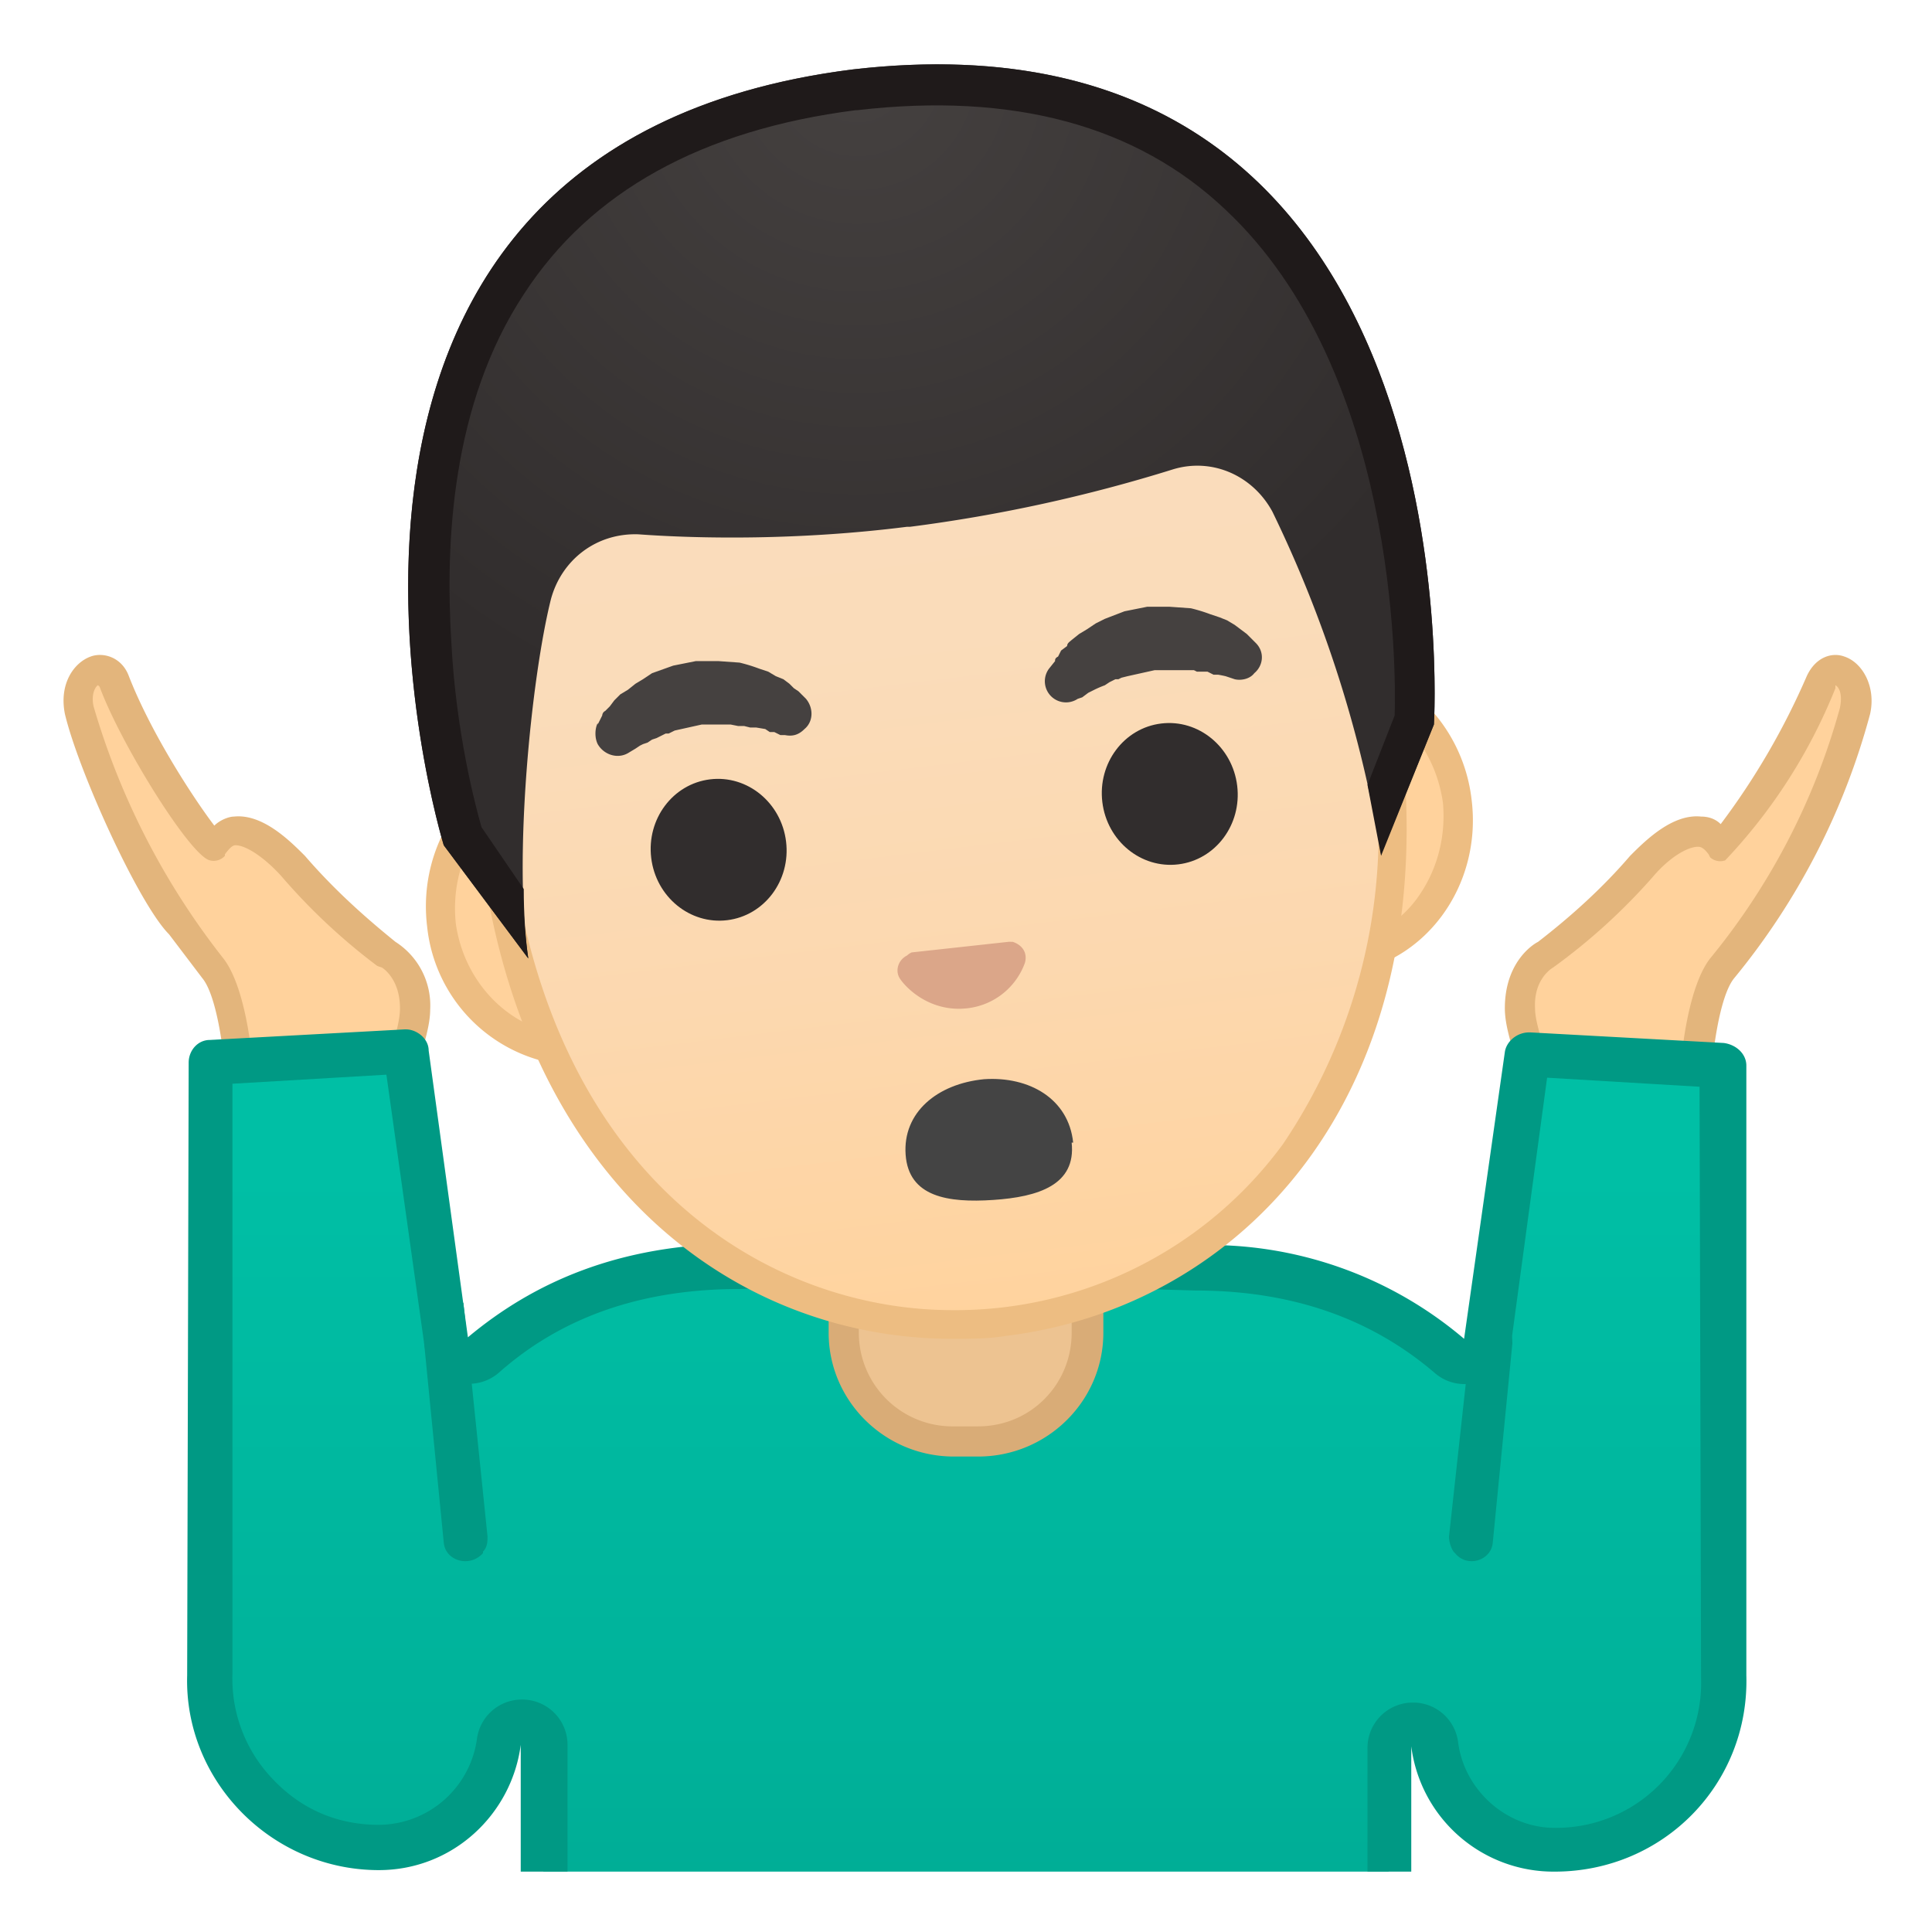 <svg viewBox="0 0 128 128" xmlns="http://www.w3.org/2000/svg" xmlns:xlink="http://www.w3.org/1999/xlink"><defs><path id="a" d="M4 4h120v120H4z"/></defs><clipPath id="b"><use xlink:href="#a"/></clipPath><g clip-path="url(#b)"><path d="M25.7 63.2a39.5 39.5 0 0 1-6.2-5.8c-1.3-1.4-4-3.6-5.3-1.4-.2.3-4.7-6-6.6-10.9-.8-1.7-2.8-.3-2.3 2a48.5 48.5 0 0 0 8.9 17c1.5 2 1.8 8 1.8 8l9.5 1.7 1.1-3.4c.5-1.5 1-2.6 1-3.6 0-2.7-1.8-3.6-1.9-3.6z" fill="#FFD29C"/><path d="M25.5 74.8h-.2l-9.5-1.6a1 1 0 0 1-.8-1c-.1-2.2-.6-6.2-1.6-7.4l-2.2-2.9c-2-2-6-10.8-6.9-14.6-.4-2 .6-3.4 1.7-3.8.8-.3 2 0 2.5 1.2 1.5 3.9 4.4 8.3 5.7 10 .4-.4 1-.6 1.3-.6 1.9-.2 3.7 1.6 4.7 2.6 1.9 2.2 3.9 4 6 5.7a5 5 0 0 1 2.3 4.5c0 1-.4 2.3-.9 3.9L26.4 74a1 1 0 0 1-1 .7zm-8.6-3.5l8 1.3.8-2.5c.5-1.4.8-2.5.8-3.3 0-2-1.2-2.7-1.2-2.7L25 64a40.2 40.2 0 0 1-6.4-6c-1.1-1.2-2.3-2-3-2-.2 0-.4.2-.7.6v.1a1 1 0 0 1-1 .3c-1.3-.3-5.9-7.7-7.3-11.5l-.1-.1c-.1 0-.5.5-.3 1.4a49.3 49.3 0 0 0 8.6 16.7c1.4 1.8 1.9 6 2 7.8z" fill="#E3B57C"/></g><g clip-path="url(#b)"><path d="M102.5 63.2c2.2-1.7 4.3-3.6 6.3-5.8 1.2-1.4 3.8-3.6 5.2-1.4.3.3 4.7-6 6.6-10.9.8-1.7 2.8-.3 2.3 2a48.5 48.5 0 0 1-8.8 17c-1.6 2-1.8 8-1.8 8l-9.6 1.7-1.1-3.4c-.5-1.5-.9-2.6-.9-3.6 0-2.7 1.7-3.6 1.8-3.6z" fill="#FFD29C"/><path d="M102.8 74.8a1 1 0 0 1-1-.7l-1.2-3.3c-.5-1.7-.9-2.9-.9-4 0-3 1.8-4.2 2.2-4.4 2.2-1.7 4.3-3.6 6.1-5.7 1-1 2.8-2.8 4.7-2.6.4 0 .9.1 1.3.5a48 48 0 0 0 5.7-9.8c.6-1.3 1.7-1.6 2.5-1.3 1.2.4 2.1 2 1.7 3.8a46.5 46.5 0 0 1-9 17.5c-1 1.2-1.5 5.2-1.6 7.4 0 .5-.4.9-.9 1l-9.5 1.5h-.2zm.1-10.7s-1.3.7-1.2 2.7c0 .8.4 2 .8 3.3l1 2.6 7.8-1.4c.1-1.8.6-6 2-7.8a44.9 44.9 0 0 0 8.6-16.6c.2-1-.1-1.4-.3-1.5v.2a36 36 0 0 1-7.3 11.4 1 1 0 0 1-1-.2l-.1-.2c-.3-.4-.5-.5-.7-.5-.7 0-1.9.7-3 2a40 40 0 0 1-6.6 6zm-.4-1zm13.7-1.8z" fill="#E3B57C"/></g><g clip-path="url(#b)"><linearGradient id="c" x1="64.1" x2="64.1" y1="77.6" y2="129.9" gradientUnits="userSpaceOnUse"><stop stop-color="#00BFA5" offset="0"/><stop stop-color="#00B29A" offset=".7"/><stop stop-color="#00AB94" offset="1"/></linearGradient><path d="M36 130.5v-15c0-.5-.2-1-.7-1.2l-.7-.2c-.3 0-.5 0-.7.2-.5.2-.8.6-.8 1-.6 4-4 7-8 7A11 11 0 0 1 13.9 111l.1-40.6 12.8-.8.1.1 2.7 19a1.5 1.5 0 0 0 2.4 1 25.2 25.2 0 0 1 17-6h6.8l7.7-.3.6.1 8.2.2 6.9.2c6.6 0 12.3 2 16.9 5.8a1.5 1.5 0 0 0 1.5.3c.5-.2.8-.6 1-1.2l2.6-19 12.9.7.1 40.6a11.1 11.1 0 0 1-11.2 11.4 8 8 0 0 1-8-7 1.5 1.5 0 0 0-1.4-1.3c-.3 0-.5 0-.7.2-.5.2-.9.8-.9 1.3v14.8H36z" fill="url(#c)"/><path d="M25.6 71.2L28.1 89a3 3 0 0 0 5 1.9c4.2-3.7 9.5-5.5 15.9-5.5l6.8-.2 7.5-.2.8.1 8.2.2 6.9.2c6.3 0 11.6 1.8 15.9 5.5a3 3 0 0 0 3 .5 3 3 0 0 0 2-2.4l2.4-17.7 10.1.6.1 39.2a9.6 9.6 0 0 1-9.7 9.9c-3.2 0-6-2.5-6.4-5.7a3 3 0 0 0-3-2.6 3 3 0 0 0-3 3V129h-53v-13.4a3 3 0 0 0-3-3 3 3 0 0 0-3 2.6 6.6 6.6 0 0 1-6.5 5.7c-2.7 0-5.1-1-7-3a9.6 9.6 0 0 1-2.7-7V71.8l10.2-.6m1.3-3h-.1l-12.9.7c-.8 0-1.4.7-1.4 1.5l-.1 40.6c-.2 7 5.6 12.9 12.7 12.9 4.9 0 8.8-3.7 9.4-8.3V132h59v-16.3a9.5 9.5 0 0 0 9.5 8.3c7.2 0 12.9-5.8 12.7-13V70.6c0-.8-.7-1.4-1.5-1.5l-12.8-.7h-.1c-.8 0-1.5.6-1.6 1.3l-2.7 19a26.1 26.1 0 0 0-17.8-6.2l-15-.4c-6.3 0-12.6.3-15.2.3-8 0-13.7 2.6-18 6.2l-2.6-19c0-.8-.8-1.4-1.5-1.4z" fill="#009984"/></g><path d="M32 102.8v.1c-.9 1-2.5.5-2.6-.7L28.1 89c0-.5.2-1 .6-1.3l2-1.4 1.6 15.5c0 .3 0 .7-.3 1zm64.3 0l.1.1c.8 1 2.4.5 2.5-.7l1.3-13.2c0-.5-.1-1-.5-1.3l-2-1.4-1.7 15.5c0 .3.1.7.3 1z" clip-path="url(#b)" fill="#009984"/><g clip-path="url(#b)"><path d="M63.2 95.5c-4 0-7.3-3.2-7.3-7.2v-9h16.2v9c0 4-3.3 7.2-7.3 7.2h-1.6z" fill="#EDC391"/><path d="M71 80.3v8c0 3.4-2.7 6.2-6.2 6.2h-1.6a6.2 6.2 0 0 1-6.3-6.2v-8h14.2m2-2H54.9v10c0 4.5 3.7 8.2 8.3 8.2h1.6c4.6 0 8.3-3.7 8.3-8.2v-10z" fill="#D9AC77"/></g><g clip-path="url(#b)"><path d="M38.2 69.7a9.2 9.2 0 0 1-9-8.4c-.5-5.2 2.9-9.9 7.7-10.5l49.7-6h1c4.5 0 8.3 3.5 9 8.3.2 2.5-.4 5-1.9 7a8.5 8.5 0 0 1-5.8 3.5l-49.7 6h-1z" fill="#FFD29C"/><path d="M87.6 45.7c4 0 7.4 3.2 8 7.5.2 2.3-.4 4.5-1.7 6.3a7.4 7.4 0 0 1-5.1 3l-6.7.9-36.3 4.4-6.7.8h-.9c-4 0-7.4-3.2-8-7.4-.5-4.7 2.5-8.9 6.8-9.4l6.7-.8L80 46.6l6.7-.8h1m0-2h-1.2l-6.7.8L43.5 49l-6.7.8c-5.4.7-9.2 5.9-8.5 11.6a10.3 10.3 0 0 0 11 9.2l6.7-.8 36.3-4.4 6.7-.9c5.4-.6 9.2-5.8 8.5-11.5-.6-5.3-5-9.3-9.9-9.3z" fill="#EDBD82"/><linearGradient id="d" x1="61.9" x2="61.9" y1="87.1" y2="12.3" gradientTransform="rotate(-6.9 62.4 49.3)" gradientUnits="userSpaceOnUse"><stop stop-color="#FFD29C" offset="0"/><stop stop-color="#FFD39E" offset="0"/><stop stop-color="#FCD8AF" offset=".3"/><stop stop-color="#FADCBA" offset=".6"/><stop stop-color="#F9DDBD" offset="1"/></linearGradient><path d="M63.1 87.7C51 87.7 35.7 79.4 32.8 56a48 48 0 0 1 5.5-30.3A26.6 26.6 0 0 1 57.4 12l2.6-.2c13.2 0 28.9 13 31.8 36.9 1.3 11-.7 20.5-6 27.6a27.9 27.9 0 0 1-22.7 11.4z" fill="url(#d)"/><path d="M60 12.8c12.8 0 28 12.6 30.8 36a37 37 0 0 1-5.8 27 26.9 26.9 0 0 1-21.9 11c-11.8 0-26.5-8.2-29.3-31A47 47 0 0 1 39.2 26a25.6 25.6 0 0 1 18.3-13l2.5-.2m0-2c-1 0-1.8 0-2.7.2-15.9 2-28.5 20.6-25.5 45 2.7 22.4 17 32.7 31.3 32.7 1.2 0 2.4 0 3.6-.2 15.4-1.9 29-15.7 26.1-40C90 25.7 75 10.9 60 10.9z" fill="#EDBD82"/><radialGradient id="e" cx="46.6" cy="46.9" r="5.5" gradientUnits="userSpaceOnUse"><stop stop-color="#454140" offset=".1"/><stop stop-color="#454140" offset="1"/></radialGradient><path d="M39.6 48l.3-.6s0-.2.2-.3l.3-.3.3-.4.4-.4.5-.3.5-.4.5-.3.6-.4 1.4-.5 1.5-.3h1.5l1.4.1a11 11 0 0 1 1.3.4l.6.2.5.3.5.2.4.3.3.3.3.2.5.5c.5.6.5 1.5-.1 2-.4.4-.8.5-1.3.4h-.3l-.4-.2H51l-.3-.2-.6-.1h-.4l-.4-.1h-.4l-.5-.1h-1.9l-.9.2-.9.2-.4.2h-.2l-.2.1-.4.2-.3.1-.3.2-.3.1-.2.1-.3.2-.5.3c-.7.4-1.6.1-2-.6-.2-.4-.2-1 0-1.4z" fill="url(#e)"/><ellipse transform="rotate(-6.9 47.6 56.2)" cx="47.6" cy="56.3" rx="4.5" ry="4.7" fill="#312D2D"/><radialGradient id="f" cx="76.5" cy="43.3" r="5.5" gradientUnits="userSpaceOnUse"><stop stop-color="#454140" offset=".1"/><stop stop-color="#454140" offset="1"/></radialGradient><path d="M81.8 45l-.6-.2a8.8 8.8 0 0 0-.5-.1h-.3l-.4-.2h-.7l-.2-.1h-2.6l-.9.2-.9.2-.4.1-.2.1h-.2l-.4.2-.3.2a7 7 0 0 0-.7.3l-.2.1-.2.1-.4.3-.3.1a1.4 1.4 0 0 1-1.9-2l.4-.5c0-.1 0-.2.2-.3l.2-.4.4-.3c0-.2.2-.3.3-.4l.5-.4.5-.3.6-.4.6-.3 1.3-.5 1.5-.3h1.5l1.4.1a11 11 0 0 1 1.3.4l.6.2.5.2.5.3.4.3.4.3.2.2.4.4c.6.6.5 1.5-.1 2-.3.4-.9.5-1.3.4z" fill="url(#f)"/><ellipse transform="rotate(-6.9 77.5 52.6)" cx="77.5" cy="52.6" rx="4.5" ry="4.7" fill="#312D2D"/><path d="M67 62.4a1 1 0 0 0-.2 0l-6.4.7a1 1 0 0 0-.3.2c-.6.3-.8 1-.5 1.5s1.9 2.3 4.5 2a4.6 4.6 0 0 0 3.8-3c.2-.7-.2-1.2-.8-1.4z" fill="#DBA689"/><radialGradient id="g" cx="62.2" cy="4.4" r="44.8" gradientTransform="rotate(-6.9 62.4 49.3)" gradientUnits="userSpaceOnUse"><stop stop-color="#454140" offset="0"/><stop stop-color="#312D2D" offset="1"/></radialGradient><path d="M56.5 4.6C15.2 9.8 29.4 56 29.4 56l5.6 7.5c-1-6.6.2-18.6 1.5-23.8.7-2.6 3-4.4 5.8-4.3 4.1.3 10.7.4 17.8-.5h.2a102 102 0 0 0 17.4-3.8c2.6-.8 5.3.4 6.6 2.8a82.2 82.2 0 0 1 7.2 22.7L95 48S98-.2 56.5 4.6z" fill="url(#g)"/><path d="M56.5 4.6C15.2 9.8 29.4 56 29.4 56l5.6 7.5c-.2-1.4-.3-3-.3-4.6l-2.8-4.1c-.4-1.4-1.7-6.3-2-12.3-.4-6.5 0-15.7 4.8-23 4.4-6.8 11.8-10.9 22-12.2h.1c10.3-1.2 18.5 1 24.4 6.6 11.3 10.6 11.3 30.3 11.2 33.5L90.6 52l.9 4.7L95 48S98-.2 56.5 4.6z" fill="#1F1A1A"/><path d="M71 75.7c.3 2.8-2.2 3.6-5.2 3.8s-5.6-.2-5.8-3c-.2-2.8 2.1-4.7 5.2-5 3-.2 5.6 1.3 5.9 4.2z" fill="#444"/></g></svg>